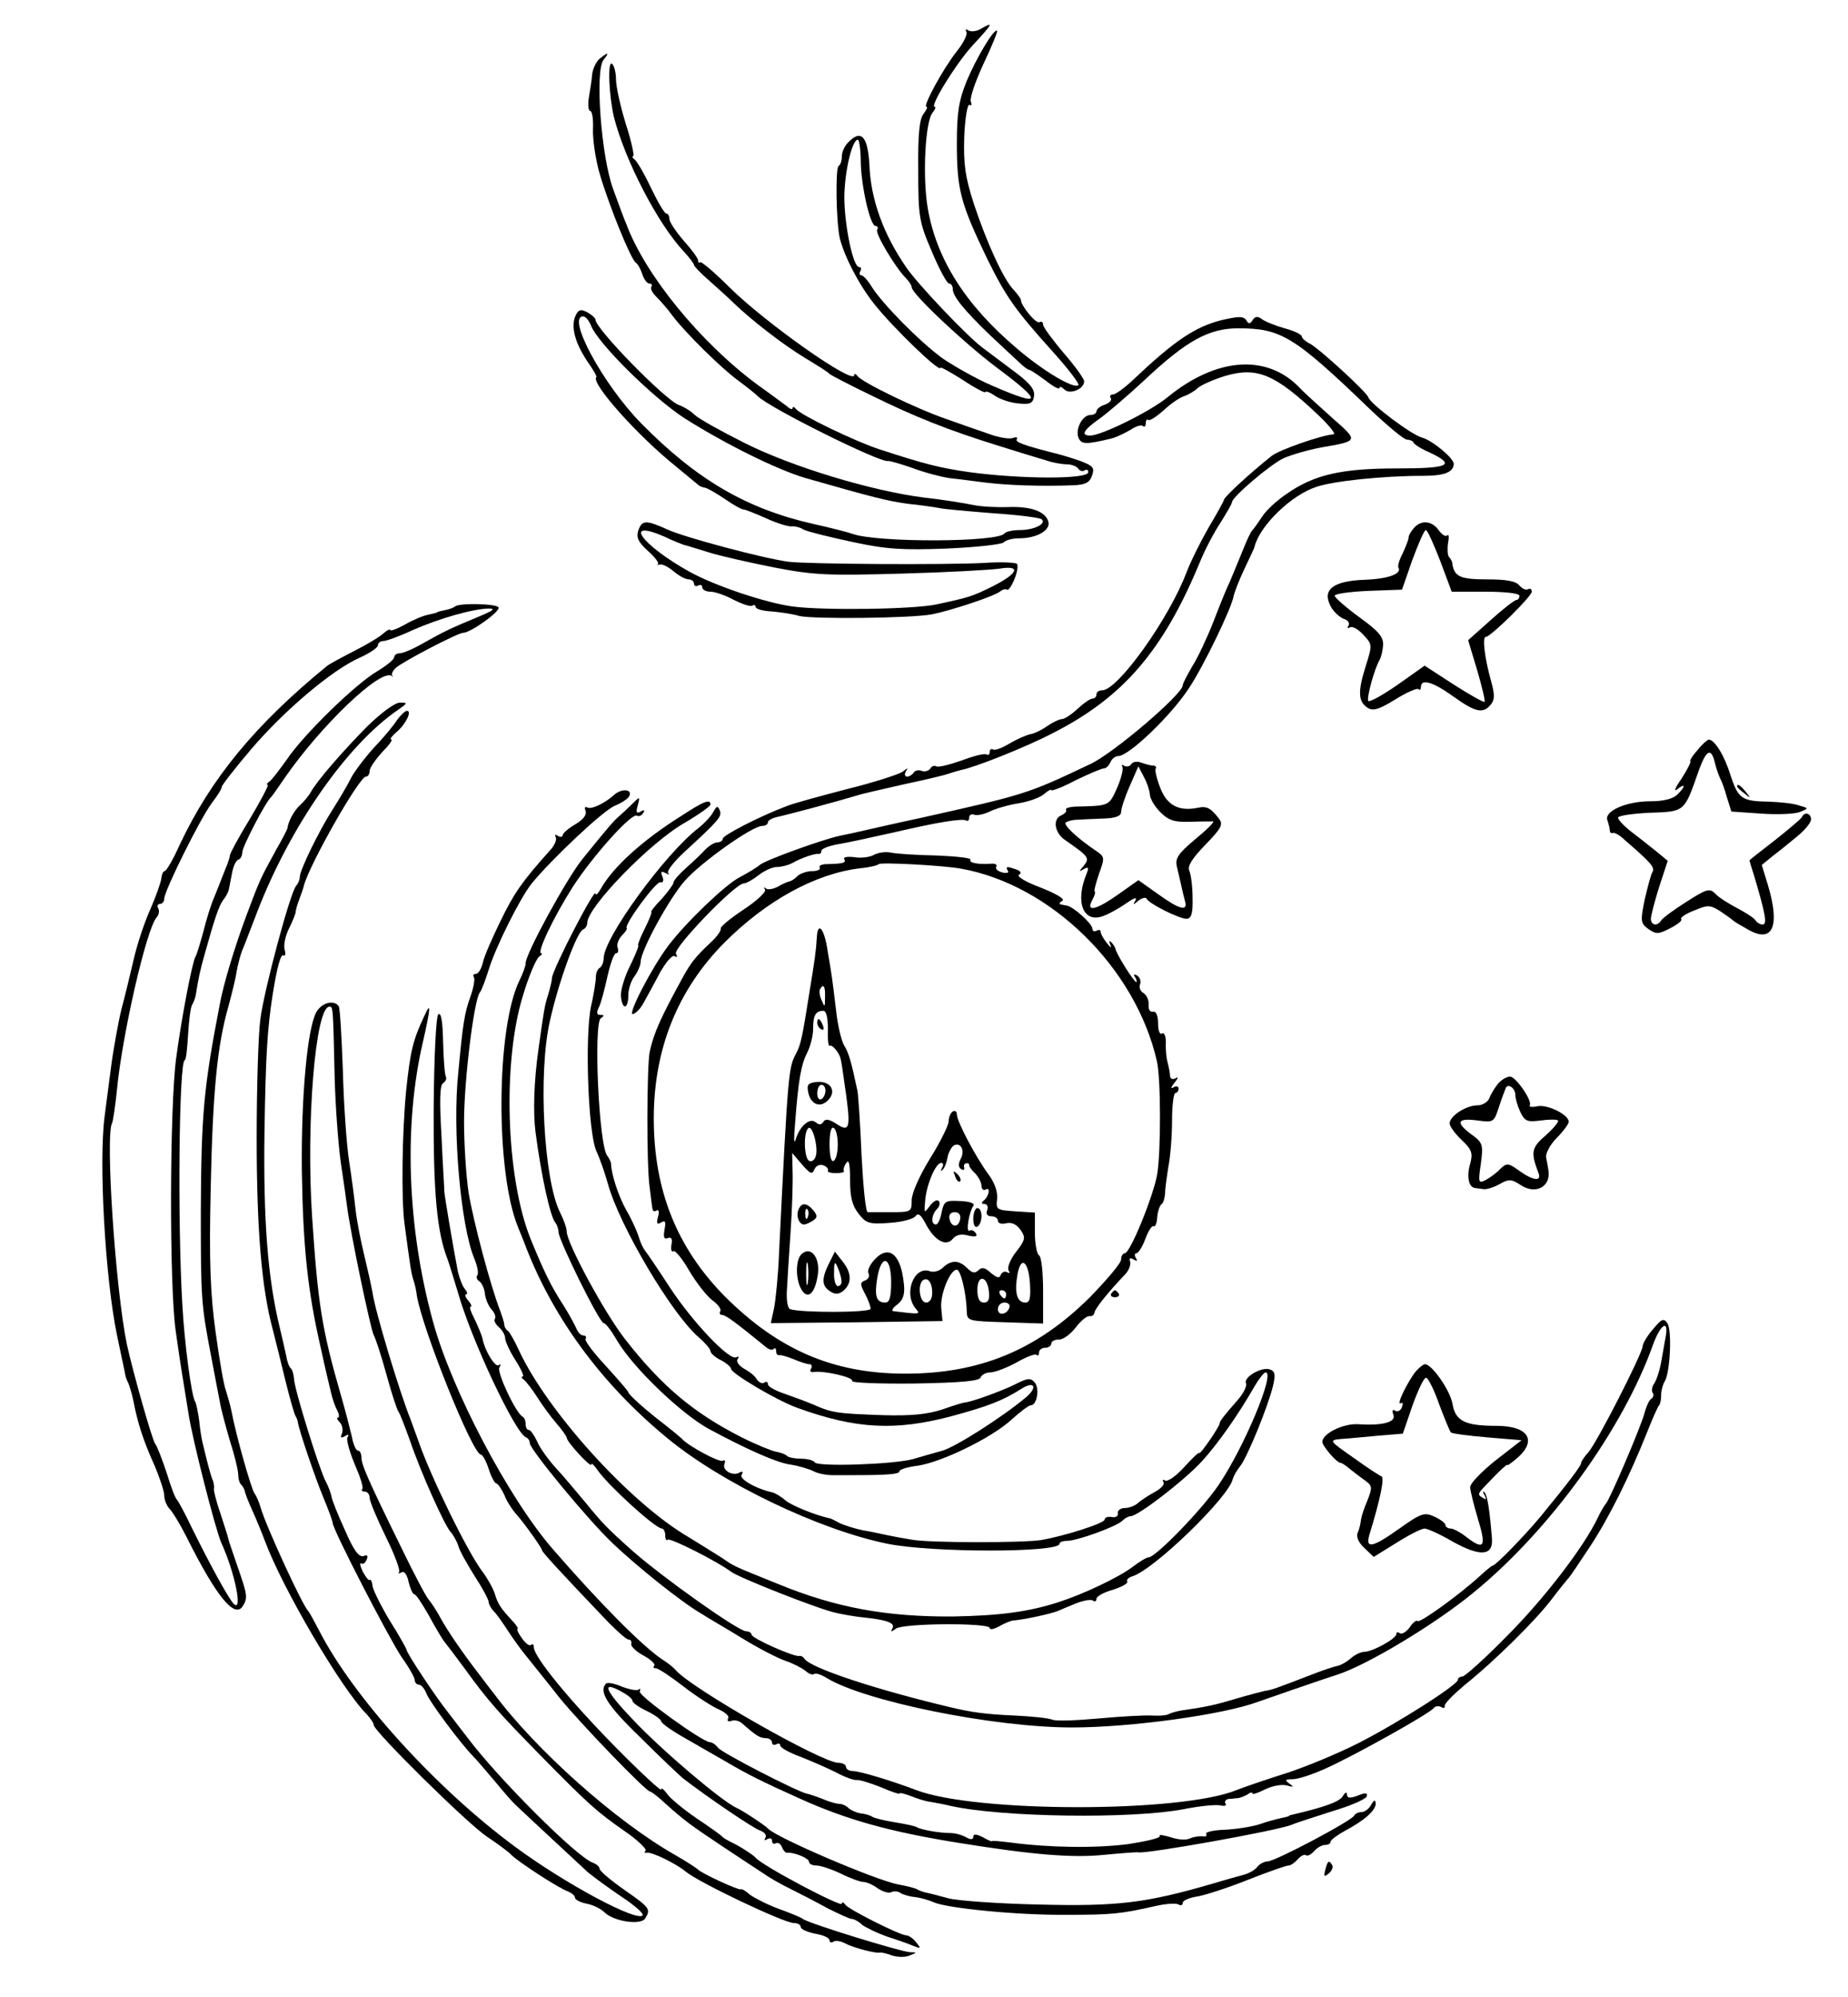 <?xml version="1.0" standalone="no"?>
<!DOCTYPE svg PUBLIC "-//W3C//DTD SVG 20010904//EN"
 "http://www.w3.org/TR/2001/REC-SVG-20010904/DTD/svg10.dtd">
<svg version="1.0" xmlns="http://www.w3.org/2000/svg"
 width="450pt" height="486pt" viewBox="0 0 450 486"
 preserveAspectRatio="xMidYMid meet">
<g transform="translate(0,486) scale(0.1,-0.1)"
fill="#000000" stroke="none">
<path d="M2387 4789 c-9 -5 -22 -7 -29 -3 -6 4 -8 3 -5 -3 4 -6 -7 -28 -24
-49 -33 -42 -83 -134 -73 -134 4 0 0 -7 -7 -17 -10 -12 -14 -49 -13 -137 0
-114 2 -126 33 -198 18 -43 37 -78 42 -78 5 0 9 -6 9 -13 0 -18 27 -51 89
-111 30 -28 63 -59 73 -68 10 -10 21 -18 24 -18 3 0 21 -12 40 -26 19 -15 34
-23 34 -18 0 4 5 3 12 -4 13 -13 48 1 48 20 0 6 -22 37 -50 69 -27 32 -50 63
-50 69 0 6 -4 9 -9 6 -8 -5 -45 40 -45 54 0 3 -8 14 -18 25 -25 26 -65 114
-97 210 -21 66 -25 95 -23 163 2 46 8 80 13 77 5 -4 6 0 3 8 -3 8 11 49 31 92
20 42 35 79 33 80 -7 7 -50 -65 -74 -122 -19 -47 -24 -76 -24 -152 0 -113 9
-146 74 -281 46 -93 68 -124 157 -223 39 -43 68 -81 65 -84 -10 -11 -86 34
-151 90 -124 105 -195 217 -216 341 -13 77 -6 211 12 232 6 8 9 14 5 14 -13 0
51 104 91 148 52 56 54 61 20 41z"/>
<path d="M1460 4717 c-8 -7 -16 -23 -18 -37 -1 -14 -5 -40 -8 -57 -3 -18 -1
-33 3 -33 5 0 8 -20 7 -44 -1 -25 6 -73 16 -108 22 -76 76 -209 88 -217 5 -3
12 -16 16 -28 4 -13 12 -23 17 -23 6 0 8 -4 5 -8 -3 -5 3 -15 12 -24 9 -9 28
-30 40 -47 32 -42 119 -128 162 -159 19 -14 40 -31 45 -36 27 -28 297 -162
317 -158 4 1 31 -7 60 -17 29 -11 71 -22 93 -25 22 -2 63 -8 90 -11 49 -6 133
-9 208 -6 29 1 40 6 46 23 7 20 3 24 -28 36 -20 7 -43 14 -51 16 -87 22 -109
30 -104 37 3 5 -2 6 -10 3 -8 -3 -34 1 -58 10 -23 8 -70 24 -103 36 -73 25
-207 90 -217 105 -4 5 -8 7 -8 2 0 -25 -215 126 -304 214 -36 36 -68 63 -71
61 -3 -3 -5 -1 -5 4 0 5 -16 27 -35 48 -19 22 -35 46 -35 53 0 7 -3 13 -7 13
-5 0 -21 28 -38 63 -16 34 -34 65 -40 69 -5 4 -7 8 -3 8 3 0 -4 35 -18 78 -13
42 -24 91 -24 109 0 17 -5 35 -10 38 -11 7 -7 -79 5 -130 27 -106 107 -260
170 -327 14 -15 25 -30 25 -33 0 -3 16 -20 37 -38 20 -18 46 -41 57 -52 44
-43 123 -104 176 -136 30 -18 57 -35 60 -39 3 -3 49 -27 103 -53 106 -52 186
-84 312 -123 44 -14 94 -29 111 -34 17 -6 40 -10 52 -10 11 0 24 -5 27 -10 4
-6 11 -8 16 -5 5 4 9 1 9 -4 0 -18 -165 -17 -290 0 -70 10 -107 19 -220 56
-58 19 -193 84 -202 98 -4 5 -8 6 -8 2 0 -4 -6 -3 -12 3 -7 5 -40 30 -74 54
-139 103 -273 267 -319 391 -5 11 -19 49 -32 85 -29 78 -45 289 -23 315 15 18
11 19 -10 2z"/>
<path d="M2066 4514 c-9 -8 -16 -24 -16 -34 0 -10 -3 -21 -8 -24 -8 -5 -6
-137 3 -176 11 -44 47 -114 84 -160 45 -57 161 -169 161 -155 0 3 25 -11 55
-30 30 -20 55 -33 55 -29 0 3 11 -1 24 -10 14 -9 40 -17 58 -18 27 -3 34 1 36
19 2 16 -11 32 -55 64 -32 24 -64 48 -72 54 -37 28 -156 153 -184 194 -56 81
-87 166 -90 251 -4 68 -20 86 -51 54z m30 -47 c1 -61 23 -157 36 -157 5 0 7
-4 4 -9 -6 -8 44 -92 70 -118 8 -8 14 -18 14 -22 0 -16 127 -135 205 -194 116
-86 114 -99 -8 -46 -40 17 -94 48 -122 67 -55 40 -146 132 -173 175 -9 15 -20
27 -25 27 -4 0 -5 5 -2 10 3 6 2 10 -3 10 -15 0 -36 103 -36 171 1 64 19 139
33 139 3 0 7 -24 7 -53z"/>
<path d="M1402 4093 c-13 -28 -2 -69 32 -118 11 -16 20 -31 18 -33 -14 -14
101 -143 195 -218 26 -22 50 -41 53 -44 3 -3 10 -6 17 -7 6 -1 28 -14 49 -28
20 -14 40 -25 45 -25 4 0 29 -10 56 -22 26 -12 54 -20 60 -19 7 1 21 -2 30 -8
10 -5 63 -18 119 -30 83 -18 122 -20 229 -16 71 3 134 10 139 15 6 6 22 10 38
10 42 0 76 19 71 40 -7 25 -41 38 -98 36 -28 -1 -66 1 -85 5 -19 4 -73 13
-119 18 -128 16 -323 75 -438 133 -56 28 -110 58 -121 68 -10 10 -27 20 -38
24 -32 10 -204 186 -204 208 0 4 -9 12 -20 18 -15 8 -21 7 -28 -7z m37 -25
c17 -44 151 -176 228 -226 100 -63 223 -124 293 -145 168 -48 200 -56 250 -63
30 -3 64 -8 75 -10 11 -3 71 -8 132 -13 62 -4 116 -11 120 -15 11 -11 -19 -26
-54 -26 -17 0 -34 -4 -37 -8 -13 -22 -312 -23 -371 -1 -11 4 -54 15 -95 24
-163 37 -284 108 -419 245 -93 95 -182 260 -141 260 6 0 14 -10 19 -22z"/>
<path d="M2975 4081 c-64 -16 -115 -50 -212 -142 -22 -21 -46 -39 -53 -39 -6
0 -9 -4 -5 -9 3 -5 -4 -12 -15 -16 -11 -3 -20 -11 -20 -16 0 -5 -7 -9 -15 -9
-19 0 -37 -34 -29 -55 7 -17 19 -17 81 -2 12 3 32 13 46 21 13 9 27 13 30 9 4
-3 7 0 7 7 0 7 3 11 6 8 3 -3 19 7 37 23 17 16 40 32 51 35 11 4 26 13 33 20
8 7 37 20 66 29 78 23 122 5 229 -97 26 -25 42 -45 35 -45 -29 -2 -133 -38
-151 -53 -54 -43 -111 -96 -115 -105 -1 -5 -19 -37 -38 -69 -19 -33 -43 -81
-53 -107 -42 -113 -168 -289 -206 -289 -8 0 -14 -4 -14 -10 0 -5 -4 -10 -9
-10 -6 0 -22 -11 -37 -25 -15 -14 -32 -25 -38 -25 -6 0 -23 -8 -36 -17 -14
-10 -33 -19 -42 -20 -9 -2 -32 -12 -49 -22 -18 -11 -36 -18 -41 -15 -4 3 -8 0
-8 -6 0 -6 -4 -9 -8 -6 -5 3 -32 -4 -61 -15 -29 -10 -56 -17 -61 -14 -5 3 -12
0 -15 -6 -4 -5 -13 -8 -21 -5 -7 3 -16 1 -19 -4 -4 -6 -11 -10 -16 -10 -6 0
-7 6 -3 13 6 9 5 9 -8 -1 -8 -6 -69 -26 -134 -42 -65 -17 -132 -35 -149 -42
-66 -25 -155 -71 -155 -79 0 -5 -6 -9 -13 -9 -7 0 -20 -8 -29 -17 -9 -10 -30
-30 -47 -45 -17 -15 -31 -31 -31 -36 0 -4 -13 -22 -29 -40 -17 -17 -28 -32
-25 -32 2 0 -5 -18 -16 -40 -11 -22 -18 -40 -16 -40 3 0 -6 -22 -19 -49 -14
-27 -24 -61 -23 -75 3 -35 18 -33 18 2 0 15 7 36 15 46 8 11 15 27 15 35 0 27
69 154 108 198 40 45 164 133 188 133 8 0 14 4 14 9 0 5 12 11 28 14 22 5 132
34 192 52 8 3 58 14 110 26 52 11 102 23 110 26 8 3 22 7 30 9 33 6 159 56
224 90 171 87 268 200 357 414 12 30 35 74 51 98 15 24 28 46 28 50 0 12 92
91 126 107 18 8 59 20 91 26 92 16 92 15 27 72 -32 29 -68 61 -79 73 -79 83
-202 75 -321 -22 -42 -35 -162 -94 -189 -94 -24 0 -17 13 21 40 20 14 70 57
111 95 102 96 157 126 228 126 104 0 136 -19 319 -195 44 -42 85 -76 92 -76 7
0 14 -3 16 -7 2 -5 20 -16 41 -25 63 -30 45 -38 -81 -38 -135 0 -202 -15 -269
-62 -24 -16 -51 -41 -60 -56 -10 -15 -20 -29 -23 -32 -4 -3 -14 -25 -24 -50
-10 -25 -24 -58 -31 -75 -8 -16 -26 -61 -41 -100 -15 -38 -38 -87 -51 -107
-12 -21 -23 -41 -23 -46 0 -21 -167 -164 -224 -191 -156 -74 -157 -74 -416
-132 -52 -11 -113 -25 -135 -30 -22 -5 -49 -11 -60 -13 -42 -9 -181 -59 -195
-71 -8 -7 -30 -20 -49 -30 -35 -18 -131 -110 -174 -167 -40 -53 -100 -169 -86
-166 8 2 19 14 26 27 7 13 25 45 39 72 15 27 31 46 37 42 6 -4 7 -1 3 6 -8 13
144 171 165 171 6 0 22 9 36 20 14 11 34 20 44 20 11 0 27 4 37 9 25 14 56 24
65 23 4 -1 7 2 7 7 0 5 15 11 33 15 49 9 66 13 147 31 103 24 164 34 173 28 4
-2 7 1 7 7 0 7 6 10 13 7 6 -2 23 1 37 8 14 7 45 16 70 20 25 4 53 14 63 23 9
8 17 12 17 9 0 -3 27 7 59 24 33 16 64 29 69 29 6 0 12 7 16 15 3 8 12 15 19
15 26 0 129 99 172 165 35 52 106 199 109 225 2 8 13 38 26 65 13 28 25 52 25
55 13 51 89 125 150 145 40 14 161 27 260 27 53 0 74 9 75 29 0 14 -52 57 -77
64 -25 6 -126 82 -131 98 -3 12 -122 121 -143 131 -10 5 -19 13 -19 17 0 5
-19 14 -42 20 -24 7 -49 17 -56 23 -10 7 -16 6 -22 -3 -5 -9 -10 -10 -14 -2
-8 12 -17 12 -61 2z"/>
<path d="M1554 3568 c-5 -17 1 -28 24 -49 17 -15 28 -30 24 -32 -4 -2 -2 -2 5
-1 6 2 21 -6 34 -17 12 -10 28 -19 36 -19 7 0 13 -5 13 -11 0 -5 5 -7 10 -4 6
3 10 1 10 -4 0 -6 9 -11 20 -11 11 0 37 -9 57 -20 20 -10 40 -17 45 -14 4 3 8
1 8 -3 0 -5 17 -10 39 -11 21 -2 51 -6 67 -11 32 -8 270 -6 324 4 45 9 152 44
166 56 6 5 13 6 16 4 3 -3 11 8 18 25 7 17 10 34 6 38 -4 3 -40 5 -79 2 -96
-5 -433 -3 -478 3 -64 9 -251 59 -293 78 -53 24 -63 24 -72 -3z m64 -14 c20
-10 42 -18 47 -20 6 -1 33 -10 60 -18 28 -9 100 -25 160 -37 98 -19 132 -20
310 -15 110 3 217 9 238 12 54 9 47 -11 -14 -42 -52 -26 -60 -28 -139 -45 -56
-12 -275 -15 -350 -5 -66 9 -188 50 -250 84 -117 65 -166 131 -62 86z"/>
<path d="M3443 3575 c-7 -8 -13 -18 -13 -23 0 -6 -7 -22 -14 -38 -8 -15 -13
-31 -11 -35 10 -15 -24 -28 -83 -30 -76 -3 -103 -24 -82 -64 7 -14 22 -27 32
-31 10 -3 15 -10 12 -16 -4 -6 -3 -8 3 -5 6 4 20 -4 33 -18 22 -24 22 -24 5
-78 -19 -61 -18 -85 6 -100 13 -8 28 -3 67 21 27 17 53 28 56 25 3 -4 6 -1 6
5 0 21 29 13 79 -23 53 -38 72 -43 91 -20 10 12 10 24 1 57 -16 57 -22 108
-13 108 12 0 112 99 112 110 0 6 -4 9 -9 6 -5 -3 -14 1 -21 9 -9 11 -32 15
-80 15 -66 0 -80 7 -84 42 -1 3 -4 9 -8 13 -3 4 -4 19 -2 33 3 15 2 23 -2 19
-4 -4 -13 2 -21 13 -16 23 -43 25 -60 5z m64 -80 l28 -75 82 0 c49 0 83 -4 83
-10 0 -5 -3 -10 -7 -10 -5 0 -33 -22 -63 -49 l-55 -49 22 -73 c12 -41 20 -75
18 -77 -2 -2 -36 17 -75 42 l-71 46 -65 -46 c-36 -25 -68 -43 -72 -40 -5 6 15
80 28 101 3 6 7 21 8 35 1 20 -11 34 -58 68 -33 24 -60 48 -60 52 0 5 37 10
82 12 l82 3 25 72 c15 40 29 73 33 73 4 0 19 -34 35 -75z"/>
<path d="M1108 3384 c-4 -3 -14 -7 -25 -9 -10 -2 -18 -4 -18 -5 0 -1 -10 -3
-22 -6 -12 -2 -38 -13 -57 -24 -20 -11 -36 -17 -36 -13 0 3 -8 -1 -17 -9 -10
-9 -42 -28 -72 -43 -29 -15 -59 -31 -65 -36 -174 -142 -282 -273 -358 -434
-16 -36 -33 -65 -37 -65 -4 0 -7 -8 -8 -17 -1 -10 -13 -44 -27 -76 -14 -31
-32 -85 -40 -120 -8 -34 -21 -89 -30 -122 -8 -33 -20 -98 -26 -145 -6 -47 -13
-98 -15 -115 -15 -111 1 -395 30 -535 9 -41 17 -82 19 -90 1 -9 5 -20 8 -25 3
-6 9 -26 13 -45 10 -53 25 -99 52 -158 12 -29 23 -61 23 -72 0 -10 6 -25 13
-32 7 -7 26 -38 41 -68 72 -144 117 -200 137 -169 13 20 11 29 -12 95 -11 32
-22 64 -23 69 -1 6 -10 33 -19 61 -10 29 -17 56 -16 60 1 5 0 16 -4 24 -3 8
-9 29 -13 45 -4 17 -9 37 -11 45 -2 8 -6 32 -8 53 -3 21 -7 42 -10 46 -9 15
-26 144 -31 236 -12 204 -8 595 6 595 3 0 6 28 8 62 2 34 6 67 10 73 3 5 8 17
9 25 6 38 10 58 22 100 24 86 34 115 44 129 6 7 12 18 14 25 1 6 5 25 8 41 3
17 10 32 16 33 5 2 9 10 9 18 0 13 57 123 70 134 3 3 17 23 32 45 88 128 235
269 262 250 3 -3 4 -2 1 1 -2 4 1 11 8 18 16 15 152 86 165 86 18 0 92 53 86
62 -6 9 -97 11 -106 2z m57 -25 c-70 -29 -84 -36 -134 -64 -24 -14 -50 -25
-58 -25 -7 0 -13 -4 -13 -9 0 -6 -19 -21 -42 -35 -53 -31 -180 -155 -220 -215
-18 -25 -36 -49 -42 -53 -6 -4 -8 -8 -4 -8 3 0 -16 -37 -43 -82 -27 -44 -49
-85 -49 -89 0 -4 -5 -20 -12 -36 -6 -15 -12 -30 -13 -33 -1 -3 -7 -18 -14 -35
-7 -16 -19 -54 -26 -83 -8 -29 -16 -56 -19 -60 -8 -14 -34 -149 -47 -247 -16
-119 -17 -556 -1 -665 12 -85 14 -95 31 -200 9 -61 66 -284 80 -315 33 -72 53
-171 30 -148 -12 12 -56 92 -101 183 -17 36 -34 67 -37 70 -4 3 -15 32 -25 65
-11 33 -23 65 -28 71 -8 11 -54 174 -69 242 -28 135 -53 510 -36 539 2 4 8 42
12 83 13 133 71 387 96 417 6 6 8 17 4 23 -3 5 -1 10 4 10 6 0 11 6 11 13 0
19 88 196 116 233 13 17 24 34 24 39 0 4 32 45 71 91 81 95 197 193 264 223
25 11 45 25 45 30 0 6 6 11 14 11 7 0 40 12 72 27 64 28 144 51 184 52 18 0
11 -5 -25 -20z"/>
<path d="M893 3091 c-60 -61 -121 -131 -137 -160 -5 -9 -17 -23 -26 -31 -14
-13 -28 -39 -30 -55 0 -3 -12 -26 -27 -52 -40 -73 -40 -73 -73 -161 -28 -75
-56 -167 -65 -217 -39 -202 -45 -266 -46 -505 0 -212 1 -225 25 -350 8 -41 17
-91 21 -110 3 -19 15 -63 25 -97 11 -34 20 -71 20 -81 0 -10 3 -22 8 -26 4 -4
7 -11 8 -14 0 -4 8 -25 18 -47 10 -22 24 -56 31 -75 43 -116 187 -361 248
-422 9 -10 17 -21 17 -26 0 -15 228 -240 276 -272 27 -18 54 -38 59 -44 14
-15 116 -82 138 -89 9 -4 17 -10 17 -15 0 -5 13 -12 29 -15 16 -3 35 -13 43
-21 22 -22 88 -32 99 -15 14 23 12 26 -51 70 -33 23 -60 46 -60 51 0 5 -8 12
-17 15 -40 15 -229 204 -303 302 -14 18 -36 47 -50 65 -28 35 -100 143 -100
151 0 2 -18 35 -41 71 -22 37 -41 75 -42 85 -1 10 -4 16 -7 14 -3 -2 -10 8
-17 21 -6 13 -8 22 -3 19 4 -3 10 2 13 10 4 9 1 12 -8 8 -11 -3 -24 14 -45 63
-17 37 -32 74 -33 83 -2 9 -8 25 -14 36 -15 28 -76 223 -77 249 -1 11 -4 23
-8 26 -4 3 -9 17 -11 30 -3 14 -10 45 -16 70 -29 119 -40 260 -37 475 3 189 7
251 20 335 11 69 20 99 26 95 5 -3 6 4 3 14 -3 11 2 34 11 52 9 18 16 36 16
40 0 4 4 18 9 31 5 13 10 28 11 33 15 54 135 265 151 265 5 0 9 6 9 14 0 7 14
27 30 45 17 17 27 31 23 31 -5 1 1 8 12 18 23 19 39 52 26 52 -5 0 -15 -10
-24 -22 -8 -13 -33 -43 -55 -66 -22 -24 -48 -58 -57 -75 -9 -18 -29 -52 -45
-77 -34 -53 -80 -148 -80 -164 0 -7 -4 -16 -9 -22 -14 -15 -78 -253 -87 -324
-5 -36 -9 -166 -9 -290 0 -222 12 -365 39 -465 7 -27 21 -84 31 -125 10 -41
21 -79 24 -85 3 -5 6 -12 6 -15 3 -21 42 -135 61 -181 13 -31 24 -61 24 -65 0
-16 136 -279 168 -327 18 -25 32 -50 32 -56 0 -6 5 -11 10 -11 6 0 14 -10 19
-23 9 -21 80 -117 112 -150 8 -8 32 -36 54 -62 22 -27 45 -53 52 -59 40 -38
155 -144 174 -162 13 -11 50 -38 81 -59 32 -21 55 -41 53 -46 -12 -18 -188 76
-310 166 -194 143 -394 364 -477 525 -13 25 -25 47 -28 50 -13 12 -102 205
-115 250 -4 14 -11 30 -15 35 -8 10 -46 145 -56 199 -3 16 -10 39 -14 52 -5
12 -16 76 -25 142 -13 94 -16 172 -12 349 5 237 16 349 43 443 8 30 18 69 20
85 3 17 9 39 13 50 5 11 21 54 37 95 80 208 219 408 344 493 23 16 23 17 4 17
-13 0 -46 -25 -81 -59z"/>
<path d="M4134 3035 c-12 -13 -20 -26 -18 -28 2 -2 -8 -21 -22 -43 -15 -21
-19 -32 -10 -25 21 17 21 7 0 -13 -10 -10 -33 -16 -65 -16 -59 0 -113 -24
-105 -46 3 -9 6 -20 6 -25 0 -5 3 -8 8 -6 4 1 17 -6 28 -17 65 -56 74 -67 68
-78 -4 -6 -12 -37 -19 -67 -11 -53 -10 -58 9 -72 19 -13 24 -13 53 2 18 9 30
19 27 22 -4 3 10 13 31 21 33 14 39 14 63 -1 15 -10 29 -20 32 -23 3 -3 20
-13 38 -23 59 -33 77 9 47 109 l-15 49 27 22 c16 12 43 34 61 49 17 14 32 32
32 40 0 15 -16 19 -22 6 -1 -4 -31 -29 -65 -56 -35 -27 -63 -49 -63 -50 0 -1
5 -17 11 -36 28 -94 33 -120 21 -120 -6 0 -14 5 -17 10 -4 6 -24 19 -45 30
-21 11 -45 26 -53 35 -14 14 -21 12 -71 -20 -30 -19 -57 -39 -61 -45 -9 -15
-25 -12 -25 4 0 7 9 42 20 77 l21 64 -24 20 c-14 11 -41 33 -61 48 -20 15 -36
32 -36 37 0 5 35 10 77 12 86 3 84 1 119 101 19 53 31 59 40 20 4 -16 10 -32
13 -38 3 -5 11 -26 16 -45 l11 -35 72 -5 c41 -3 83 -1 95 4 22 9 22 9 -3 16
-14 5 -46 8 -72 9 -67 1 -75 7 -94 64 -15 49 -39 87 -53 87 -3 0 -16 -11 -27
-25z"/>
<path d="M2755 3001 c-3 -6 -11 -8 -17 -5 -6 4 -8 3 -5 -2 3 -6 -3 -29 -13
-52 -20 -44 -18 -43 -102 -45 -15 -1 -25 -4 -22 -8 2 -4 -3 -9 -11 -13 -22 -8
-18 -42 8 -60 59 -41 61 -44 46 -63 -12 -14 -12 -16 0 -8 11 6 13 4 7 -11 -29
-70 -8 -122 41 -103 14 5 39 19 56 31 17 12 27 16 22 7 -7 -12 -6 -12 7 -1 9
7 18 9 20 5 5 -12 81 -50 98 -49 11 1 15 13 14 51 0 28 -4 57 -8 66 -5 11 7
30 39 63 40 41 44 50 33 64 -20 26 -30 31 -52 26 -45 -9 -74 6 -90 47 -9 22
-14 44 -12 48 3 4 0 8 -7 8 -7 0 -19 4 -28 7 -10 4 -20 2 -24 -3z m45 -74 c0
-10 11 -29 25 -43 21 -21 34 -25 73 -24 26 1 51 1 56 1 4 -1 -15 -20 -43 -43
-43 -36 -50 -47 -45 -68 3 -14 8 -33 10 -43 2 -10 6 -27 9 -38 9 -28 -11 -24
-65 15 l-48 34 -48 -34 c-55 -39 -81 -45 -64 -14 6 11 8 20 6 20 -3 0 2 19 10
43 15 41 14 42 -8 57 -42 28 -79 62 -73 68 3 3 16 7 28 7 12 1 41 2 65 3 29 1
42 6 42 16 0 8 9 36 21 63 l21 48 13 -25 c8 -14 14 -33 15 -43z"/>
<path d="M4230 2946 c0 -2 8 -10 18 -17 15 -13 16 -12 3 4 -13 16 -21 21 -21
13z"/>
<path d="M1496 2926 c-23 -21 -57 -37 -66 -31 -6 3 -7 -1 -4 -9 3 -9 -6 -21
-25 -32 -17 -10 -31 -22 -31 -27 0 -4 -5 -5 -12 -1 -6 4 -8 3 -5 -3 4 -6 -3
-22 -16 -35 -66 -74 -85 -101 -118 -169 -20 -41 -40 -86 -43 -101 -4 -16 -11
-28 -17 -28 -6 0 -8 -4 -5 -8 3 -5 -1 -27 -9 -49 -14 -39 -18 -65 -29 -183
-15 -141 6 -374 39 -453 8 -19 11 -38 7 -41 -3 -4 -1 -10 5 -14 6 -4 13 -18
14 -32 2 -14 10 -31 17 -38 7 -8 10 -17 7 -22 -3 -4 2 -13 10 -20 8 -7 15 -19
15 -26 0 -8 11 -32 25 -54 14 -22 22 -40 18 -40 -5 0 -3 -4 3 -8 5 -4 20 -23
32 -42 12 -19 33 -48 47 -64 14 -16 25 -32 25 -35 0 -10 60 -75 60 -65 0 5 7
-2 16 -15 27 -38 140 -141 156 -141 4 0 8 -8 8 -17 0 -9 3 -14 6 -10 6 5 121
-53 154 -78 18 -14 213 -91 255 -100 17 -4 46 -9 65 -11 60 -6 81 -14 73 -27
-5 -9 -3 -9 8 -1 16 14 229 15 229 2 0 -5 10 -3 23 4 12 7 27 13 32 14 27 2
92 16 110 23 11 5 33 14 48 20 16 6 33 9 38 6 5 -4 9 -2 9 4 0 6 18 16 40 22
21 7 37 15 35 20 -3 4 3 10 13 13 53 17 235 193 244 237 2 7 10 21 18 31 17
21 69 148 80 196 6 25 5 35 -7 39 -19 8 -65 -18 -59 -33 3 -7 -6 -25 -20 -41
-36 -41 -44 -52 -44 -57 0 -3 -11 -22 -25 -42 -14 -20 -25 -34 -25 -30 0 3
-16 -12 -36 -34 -20 -22 -41 -37 -47 -33 -5 3 -7 2 -4 -4 4 -5 -6 -16 -21 -24
-15 -8 -33 -20 -40 -26 -7 -7 -22 -13 -33 -13 -10 0 -18 -6 -17 -12 2 -7 -5
-12 -14 -10 -10 2 -18 -1 -18 -6 0 -9 -97 -40 -155 -50 -44 -7 -274 -7 -315 1
-19 3 -46 8 -60 11 -14 3 -41 9 -60 12 -19 4 -44 12 -55 17 -11 6 -22 12 -25
12 -33 7 -93 31 -108 44 -10 9 -24 17 -31 19 -41 9 -82 33 -75 43 4 7 3 9 -4
6 -16 -11 -44 4 -38 20 3 8 1 11 -4 8 -8 -5 -86 37 -100 54 -3 3 -21 18 -40
33 -45 34 -90 74 -90 80 0 2 -24 30 -54 63 -30 32 -53 62 -50 67 3 4 0 8 -6 8
-6 0 -13 8 -17 18 -4 9 -18 35 -32 57 -29 44 -48 84 -79 160 -60 149 -69 432
-18 594 14 47 32 88 39 93 6 4 9 8 5 8 -12 0 30 88 77 162 51 78 143 180 156
173 4 -3 11 0 15 6 5 8 3 9 -6 4 -10 -6 -12 -2 -7 15 6 22 5 22 -13 4 -11 -11
-25 -24 -32 -30 -13 -11 -27 -27 -90 -105 -38 -47 -138 -230 -138 -253 0 -7
-7 -26 -15 -42 -57 -116 -59 -467 -3 -602 6 -15 12 -29 13 -32 67 -181 187
-346 350 -480 132 -109 369 -223 536 -257 108 -22 419 -22 419 0 0 4 8 7 18 7
25 0 121 35 135 49 6 6 15 11 20 11 18 0 132 88 174 134 40 44 89 114 129 184
10 17 22 32 26 32 24 0 -53 -183 -114 -273 -40 -60 -154 -177 -171 -177 -5 0
-23 -11 -40 -24 -35 -26 -120 -66 -179 -85 -74 -24 -145 -33 -258 -35 -160 -1
-284 21 -425 79 -112 45 -107 43 -136 63 -14 9 -51 32 -82 51 -144 84 -345
307 -414 456 -10 22 -22 43 -26 46 -5 3 -9 10 -9 15 0 5 -5 20 -10 34 -23 58
-66 220 -77 288 -6 40 -11 117 -11 172 0 101 24 294 38 314 5 6 14 31 22 56
16 53 75 172 104 209 48 59 174 178 203 190 17 7 34 18 36 25 6 16 -20 17 -37
2z"/>
<path d="M1660 2875 c-96 -60 -168 -126 -197 -178 -7 -12 -12 -17 -13 -12 0
18 -103 -181 -106 -205 0 -8 -5 -26 -9 -40 -9 -28 -10 -35 -24 -135 -11 -77
-13 -154 -7 -200 14 -107 36 -206 48 -220 4 -5 8 -15 8 -23 0 -20 100 -222
110 -222 5 0 19 -19 33 -43 39 -66 154 -176 222 -214 95 -51 165 -82 198 -87
21 -3 47 -11 57 -16 11 -6 32 -10 47 -10 15 0 37 0 48 0 81 0 115 2 115 9 0 5
20 11 45 14 59 9 180 68 228 112 21 19 42 35 47 35 15 0 22 40 10 55 -10 12
-17 12 -48 -4 -34 -17 -110 -44 -122 -44 -3 0 -27 -7 -55 -17 -36 -12 -77 -16
-145 -14 -110 4 -123 5 -170 26 -19 8 -52 20 -72 27 -21 7 -38 17 -38 22 0 6
-4 8 -9 4 -6 -3 -13 1 -18 8 -4 8 -18 19 -31 26 -12 7 -20 17 -16 23 4 6 3 8
-3 5 -16 -10 -107 86 -162 170 -28 43 -55 83 -60 89 -5 6 -12 21 -16 35 -4 13
-17 42 -30 64 -19 34 -36 86 -37 112 0 5 -4 13 -9 20 -21 24 -34 323 -16 335
9 6 9 8 -1 8 -9 0 -10 5 -4 18 5 9 14 43 21 75 7 31 16 57 21 57 5 0 7 6 4 14
-3 7 2 20 10 29 8 8 14 16 12 18 -7 8 71 114 82 112 7 -2 9 4 5 14 -5 12 -3
14 8 8 8 -4 11 -4 6 0 -4 5 14 28 40 52 84 77 91 86 86 100 -5 13 -8 12 -16
-3 -6 -11 -22 -28 -36 -39 -82 -63 -231 -268 -231 -317 0 -9 -4 -19 -9 -23 -6
-3 -10 -13 -10 -23 0 -9 -5 -42 -12 -72 -15 -74 -7 -305 13 -351 9 -19 21 -54
28 -79 28 -103 157 -320 222 -375 15 -13 28 -28 28 -33 0 -5 11 -15 25 -22 14
-7 25 -17 25 -21 0 -11 111 -77 161 -95 143 -52 240 -57 378 -20 88 24 122 37
168 66 31 20 41 5 12 -20 -54 -46 -174 -123 -206 -131 -18 -5 -50 -14 -70 -20
-48 -13 -232 -19 -239 -8 -3 5 -18 9 -33 9 -15 0 -31 3 -35 7 -3 4 -16 8 -26
10 -11 2 -48 17 -82 34 -119 60 -197 126 -286 240 -50 64 -142 234 -142 262 0
8 -7 28 -16 46 -40 79 -54 339 -25 466 21 95 66 218 81 223 5 2 10 9 10 16 0
38 153 196 238 244 34 20 62 40 62 44 0 14 -15 9 -70 -27z"/>
<path d="M2127 2779 c-9 -5 -31 -8 -47 -5 -17 2 -28 0 -24 -5 5 -9 -3 -11 -43
-12 -12 0 -20 -4 -17 -8 3 -5 -5 -9 -18 -9 -13 0 -30 -6 -36 -12 -7 -7 -16
-13 -20 -13 -4 -1 -17 -6 -28 -13 -12 -6 -25 -8 -29 -4 -5 4 -6 2 -2 -3 3 -6
-21 -28 -53 -49 -33 -22 -57 -42 -55 -46 2 -4 -10 -21 -28 -37 -34 -32 -45
-47 -63 -79 -56 -102 -72 -138 -82 -184 -7 -36 -8 -277 0 -330 3 -25 6 -49 7
-53 1 -5 5 -6 10 -3 5 4 7 -4 3 -16 -4 -16 -2 -19 8 -13 10 6 12 2 8 -18 -3
-18 -1 -24 8 -20 9 3 12 -2 9 -16 -2 -12 0 -19 5 -16 4 3 22 -19 38 -47 17
-29 42 -61 56 -72 14 -10 23 -22 20 -27 -3 -5 -1 -9 4 -9 9 0 33 -18 108 -79
7 -6 15 -7 18 -4 3 4 6 1 6 -5 0 -7 3 -11 8 -10 4 1 20 -4 35 -10 16 -7 33
-12 38 -12 6 0 7 -5 4 -11 -4 -6 -1 -9 6 -8 25 4 99 -13 94 -22 -3 -4 65 -7
152 -6 114 2 158 6 161 15 2 6 13 12 23 12 11 0 40 11 64 24 24 14 46 22 49
19 3 -4 6 -1 6 5 0 7 7 12 15 12 8 0 15 5 15 10 0 6 8 10 19 10 10 0 28 13 41
30 12 16 27 28 33 27 6 -1 11 3 12 8 0 9 34 51 76 95 8 9 13 22 11 30 -3 8 0
10 8 5 9 -5 11 -4 6 3 -4 7 -3 12 1 12 5 0 15 16 22 35 7 19 16 33 20 31 4 -3
8 7 9 22 1 14 6 28 10 31 5 3 8 15 9 26 0 11 4 40 8 65 5 25 9 75 9 113 0 37
4 67 8 67 4 0 8 5 8 11 0 5 -6 7 -12 3 -8 -5 -7 0 2 11 9 11 10 16 3 11 -8 -4
-13 -2 -14 6 0 7 -3 22 -6 33 -3 11 -5 33 -4 48 0 15 -4 25 -9 22 -6 -4 -10 7
-10 24 0 20 -5 30 -12 29 -8 -2 -12 6 -11 17 1 11 -5 23 -12 28 -8 4 -12 14
-9 21 3 8 0 17 -7 22 -8 4 -10 3 -5 -4 4 -7 5 -12 3 -12 -6 0 -51 72 -51 82
-1 3 -5 10 -10 15 -5 5 -6 2 -2 -7 4 -8 0 -6 -8 4 -9 11 -16 24 -16 29 0 4 -4
5 -10 2 -5 -3 -10 -1 -10 5 0 12 -47 54 -62 56 -5 1 -11 2 -15 3 -5 1 -3 5 4
9 7 4 -15 17 -53 32 -35 13 -59 27 -53 31 7 4 5 9 -6 13 -23 8 -27 8 -21 -3 4
-5 -3 -7 -14 -4 -11 3 -17 9 -14 14 3 5 -3 8 -13 7 -32 -2 -54 2 -50 10 3 4
-34 8 -81 10 -48 1 -98 4 -112 7 -14 3 -33 0 -43 -6z m213 -33 c219 -39 425
-241 477 -468 10 -42 10 -220 1 -275 -9 -53 -66 -193 -79 -193 -5 0 -9 -7 -9
-15 0 -9 -35 -50 -77 -93 -130 -129 -270 -186 -453 -185 -173 1 -306 59 -436
189 -116 118 -172 258 -172 432 0 169 58 313 172 428 103 103 222 168 331 181
22 2 42 7 45 10 5 5 156 -3 200 -11z"/>
<path d="M1989 2578 c-2 -33 -5 -54 -18 -133 -17 -108 -21 -127 -32 -148 -19
-35 -20 -41 -42 -487 -2 -52 -8 -112 -12 -133 l-8 -37 209 2 209 3 -3 32 c-3
32 21 93 38 93 9 0 23 -56 24 -100 1 -25 2 -25 94 -28 l92 -3 0 80 c0 44 -4
83 -10 86 -5 3 -10 28 -10 55 l0 49 -47 3 c-46 3 -48 4 -45 30 2 17 -6 40 -21
60 -31 42 -77 129 -77 146 0 7 -4 10 -10 7 -5 -3 -10 -14 -10 -24 0 -9 -20
-50 -45 -90 -26 -42 -45 -85 -45 -102 0 -28 -1 -29 -50 -29 -27 0 -53 0 -57 0
-5 0 -11 62 -15 137 -3 76 -8 147 -10 158 -15 71 -21 92 -32 110 -7 11 -16 49
-20 85 -4 36 -9 72 -10 80 -1 8 -6 39 -11 68 -8 53 -24 71 -26 30z m20 -145
c0 -25 -1 -25 -8 -8 -5 11 -7 23 -4 28 8 14 13 7 12 -20z m7 -77 c-1 -24 1
-43 4 -41 6 4 24 -17 27 -32 2 -7 5 -29 8 -50 18 -121 16 -131 -20 -107 -16
10 -25 12 -30 4 -5 -8 -11 -8 -19 -1 -15 12 -40 -11 -49 -44 -4 -11 -4 7 -1
40 8 108 15 144 29 172 8 15 15 42 15 59 0 33 6 44 25 44 7 0 11 -17 11 -44z
m-30 -311 c-3 -9 -10 -13 -16 -10 -12 7 -14 68 -2 79 10 11 26 -49 18 -69z
m54 30 c0 -19 -4 -37 -10 -40 -6 -4 -10 12 -10 40 0 28 4 44 10 40 6 -3 10
-21 10 -40z m299 -36 c-6 -12 -5 -20 1 -24 6 -4 9 -2 8 3 -2 6 0 10 5 11 4 1
7 -1 7 -4 -1 -3 6 -13 15 -21 8 -9 15 -22 15 -30 0 -8 5 -12 10 -9 13 8 8 -18
-5 -27 -6 -5 -5 -8 2 -8 7 0 10 -7 7 -15 -4 -9 0 -15 10 -15 9 0 16 -5 16 -11
0 -6 9 -9 20 -6 13 3 25 -2 35 -16 13 -19 12 -24 -11 -54 -14 -18 -22 -38 -18
-45 4 -6 3 -8 -4 -4 -5 3 -12 0 -15 -6 -3 -10 -9 -8 -24 4 -14 13 -22 15 -30
7 -9 -9 -16 -7 -28 5 -20 20 -39 20 -59 1 -8 -8 -22 -12 -31 -9 -39 15 -66
-54 -35 -91 12 -14 11 -14 -54 -6 -6 0 -3 7 6 14 21 15 24 32 15 79 -11 51
-37 65 -67 33 -12 -13 -19 -28 -15 -34 3 -6 0 -14 -8 -17 -13 -5 -13 -9 -1
-32 8 -15 14 -31 14 -37 0 -10 -171 -10 -196 -1 -6 2 -9 21 -8 43 1 21 5 85 9
143 4 58 6 125 5 150 l-1 44 24 -28 c20 -23 25 -25 30 -12 4 9 13 13 22 10 8
-3 13 -9 11 -13 -2 -3 6 -6 19 -6 13 0 22 2 20 5 -2 3 0 12 6 20 6 10 9 -3 9
-41 0 -42 5 -63 21 -83 18 -23 25 -26 76 -22 31 2 59 10 63 17 6 8 13 2 24
-19 21 -41 50 -57 66 -37 8 10 21 13 38 8 18 -4 23 -2 18 6 -4 6 -11 9 -15 6
-10 -5 -1 46 9 60 5 6 -7 11 -31 12 -37 2 -40 0 -46 -27 -3 -17 -9 -30 -14
-30 -13 0 -11 24 3 38 6 6 8 15 4 19 -4 5 -14 -1 -22 -12 -14 -19 -14 -18 -11
15 4 40 26 90 39 90 5 0 6 -6 2 -12 -4 -7 -3 -10 1 -5 5 4 10 17 12 29 2 12 9
25 15 30 17 10 29 -12 17 -33z m-1 -146 c-4 -22 -22 -20 -26 1 -2 10 3 16 13
16 10 0 15 -7 13 -17z m-168 -153 c0 -37 -4 -50 -14 -50 -22 0 -27 15 -20 59
10 61 34 54 34 -9z m338 -3 c2 -36 0 -47 -11 -47 -20 0 -27 22 -20 65 8 50 27
38 31 -18z m-238 -23 c0 -15 -6 -24 -15 -24 -15 0 -21 40 -9 53 12 11 24 -3
24 -29z m138 3 c2 -19 -1 -27 -12 -27 -11 0 -16 10 -16 31 0 38 24 35 28 -4z
m42 -7 c0 -5 -2 -10 -4 -10 -3 0 -8 5 -11 10 -3 6 -1 10 4 10 6 0 11 -4 11
-10z m8 -32 c-6 -18 -28 -21 -28 -4 0 9 7 16 16 16 9 0 14 -5 12 -12z"/>
<path d="M1990 2371 c0 -6 4 -13 10 -16 6 -3 7 1 4 9 -7 18 -14 21 -14 7z"/>
<path d="M1968 2202 c6 -30 29 -39 48 -20 22 22 7 47 -25 45 -23 -2 -27 -6
-23 -25z m42 4 c0 -8 -4 -18 -10 -21 -5 -3 -10 3 -10 14 0 12 5 21 10 21 6 0
10 -6 10 -14z"/>
<path d="M2326 1997 c3 -10 9 -15 12 -12 3 3 0 11 -7 18 -10 9 -11 8 -5 -6z"/>
<path d="M1944 1915 c-6 -15 2 -35 14 -35 4 0 13 4 21 9 12 8 12 12 2 25 -17
20 -30 20 -37 1z m23 -17 c-3 -8 -6 -5 -6 6 -1 11 2 17 5 13 3 -3 4 -12 1 -19z"/>
<path d="M2370 1894 c0 -14 4 -23 10 -19 6 3 10 15 10 26 0 10 -4 19 -10 19
-5 0 -10 -12 -10 -26z"/>
<path d="M1951 1807 c-14 -14 -14 -62 1 -86 16 -26 34 -7 40 41 4 40 -19 67
-41 45z m16 -69 c-2 -13 -4 -3 -4 22 0 25 2 35 4 23 2 -13 2 -33 0 -45z"/>
<path d="M2018 1784 c-18 -37 -17 -54 4 -67 12 -8 21 -7 32 2 21 18 20 44 -3
72 l-18 23 -15 -30z m31 -41 c1 -7 -3 -13 -9 -13 -5 0 -10 15 -9 33 0 27 2 29
9 12 5 -11 9 -26 9 -32z"/>
<path d="M771 2398 c-22 -36 -38 -204 -36 -388 3 -185 14 -291 46 -430 10 -47
22 -96 25 -109 3 -13 9 -32 15 -43 5 -10 6 -18 2 -18 -4 0 -2 -5 4 -11 6 -6 9
-18 6 -27 -5 -11 -3 -13 7 -7 8 5 11 4 6 -3 -3 -6 5 -35 18 -66 13 -30 22 -57
18 -60 -3 -3 0 -6 6 -6 7 0 12 -7 12 -15 0 -8 18 -51 39 -94 22 -44 36 -83 33
-87 -4 -4 -2 -4 5 -1 7 5 14 -4 18 -23 4 -16 10 -30 14 -30 4 0 19 -23 35 -51
15 -28 32 -56 37 -63 5 -6 28 -36 50 -66 57 -79 83 -108 185 -212 117 -119
137 -137 206 -185 32 -22 54 -44 50 -47 -4 -4 -2 -6 3 -5 11 3 71 -26 95 -46
31 -26 239 -125 263 -125 9 0 17 -4 17 -10 0 -5 16 -12 35 -16 19 -3 35 -10
35 -16 0 -5 4 -7 10 -3 5 3 17 1 27 -4 20 -11 74 -25 85 -23 4 1 18 -2 30 -7
13 -4 32 -5 43 0 18 7 19 8 1 8 -22 1 -247 70 -261 81 -5 4 -32 15 -60 25 -27
10 -58 26 -69 34 -10 9 -20 15 -22 13 -5 -3 -96 39 -104 48 -3 3 -27 19 -55
35 -145 82 -341 257 -442 393 -16 20 -31 41 -36 47 -41 53 -77 106 -93 135
-10 19 -24 40 -30 47 -6 6 -36 63 -66 125 -84 171 -98 204 -98 222 0 9 -4 16
-9 16 -4 0 -11 15 -14 33 -4 17 -16 64 -27 102 -46 159 -56 222 -70 434 -15
228 8 511 42 511 9 0 9 3 13 -175 2 -71 9 -164 15 -205 6 -41 13 -88 15 -105
8 -64 57 -298 65 -314 5 -9 19 -52 31 -96 12 -44 25 -84 29 -90 4 -5 16 -37
28 -70 26 -77 84 -206 99 -223 6 -6 15 -22 19 -34 3 -12 22 -45 40 -74 19 -29
34 -57 34 -63 0 -5 6 -16 13 -23 7 -7 21 -27 32 -44 11 -17 32 -47 47 -65 15
-19 51 -63 79 -99 50 -62 212 -230 222 -230 3 0 20 -13 37 -29 47 -42 59 -51
140 -105 41 -27 86 -57 100 -66 14 -10 44 -27 65 -37 22 -11 63 -32 90 -47 28
-14 54 -26 59 -26 5 0 17 -6 25 -14 9 -7 36 -20 61 -29 25 -8 54 -18 65 -23
18 -7 18 -6 6 9 -7 9 -18 17 -24 17 -15 0 -141 63 -149 75 -4 6 -8 7 -8 2 0
-10 -195 93 -210 112 -6 7 -40 29 -60 38 -8 4 -17 9 -20 12 -3 4 -31 24 -64
46 -32 22 -65 49 -72 60 -8 11 -14 15 -14 10 0 -5 -51 42 -113 105 -112 114
-197 218 -197 241 0 7 -3 9 -7 6 -3 -4 -13 3 -22 16 -9 12 -13 22 -11 23 3 0
-2 8 -10 17 -31 33 -38 44 -45 68 -4 13 -18 38 -30 54 -35 45 -126 231 -155
315 -7 19 -16 44 -20 55 -26 64 -87 265 -93 310 -3 17 -12 57 -20 90 -8 33
-18 83 -21 110 -3 28 -10 82 -16 120 -6 39 -13 137 -15 218 -3 82 -7 153 -10
158 -11 16 -40 10 -54 -13z"/>
<path d="M1033 2387 c-28 -59 -34 -87 -44 -181 -10 -103 -12 -265 -4 -324 13
-97 16 -119 21 -135 4 -11 8 -29 9 -40 14 -83 136 -387 156 -387 4 0 13 -16
19 -35 6 -19 15 -35 18 -35 4 0 13 -13 20 -28 6 -16 20 -37 30 -48 21 -24 62
-82 62 -87 0 -4 41 -49 146 -159 30 -32 59 -58 64 -58 6 0 9 -5 7 -11 -1 -6
13 -19 30 -28 18 -10 30 -21 26 -25 -3 -3 -2 -6 4 -6 6 0 36 -20 67 -44 31
-24 70 -49 86 -56 16 -7 27 -17 23 -22 -3 -6 0 -9 8 -6 8 3 19 0 26 -6 34 -30
43 -36 58 -36 8 0 15 -5 15 -11 0 -5 5 -7 10 -4 6 3 10 2 10 -3 0 -5 21 -17
48 -27 26 -10 65 -27 87 -38 22 -12 45 -20 51 -19 7 1 32 -7 58 -17 25 -11 46
-18 46 -16 0 3 12 0 28 -6 15 -6 36 -13 47 -14 11 -2 34 -6 50 -10 127 -28
441 -32 567 -8 40 8 81 12 91 9 9 -2 15 0 11 5 -3 5 1 10 8 11 7 0 18 2 23 2
6 1 16 5 23 9 6 5 12 6 12 2 0 -3 14 2 30 10 18 9 41 13 53 10 17 -5 19 -4 7
4 -12 9 -11 11 8 11 13 0 49 12 80 26 75 34 255 135 263 147 4 5 12 6 18 3 6
-4 10 -3 9 2 -2 5 20 27 47 50 74 59 177 161 215 212 19 25 37 47 40 50 3 3
26 37 51 75 47 71 97 172 140 280 13 33 26 62 29 65 3 3 5 14 5 25 0 11 4 25
8 32 14 20 19 126 7 143 -9 13 -14 10 -35 -15 -14 -16 -25 -35 -25 -41 0 -17
-112 -236 -132 -258 -10 -11 -18 -23 -18 -27 0 -6 -29 -45 -98 -129 -39 -47
-110 -120 -117 -120 -2 0 -17 -12 -32 -26 -48 -44 -146 -115 -151 -109 -3 3
-12 -4 -19 -15 -8 -11 -19 -18 -24 -15 -5 4 -9 3 -9 -2 0 -11 -58 -43 -78 -43
-8 0 -23 -7 -33 -16 -9 -8 -23 -16 -31 -18 -7 -1 -38 -11 -68 -23 -81 -31 -93
-36 -110 -38 -8 -2 -40 -10 -70 -19 -50 -15 -72 -20 -135 -29 -11 -2 -25 -6
-30 -9 -6 -3 -23 -4 -40 -3 -16 1 -74 -2 -128 -7 -54 -5 -106 -7 -115 -3 -9 4
-51 8 -92 10 -70 3 -105 8 -155 20 -178 42 -340 95 -356 118 -3 5 -9 8 -13 7
-12 -3 -116 43 -116 52 0 4 -6 8 -13 8 -19 0 -202 130 -276 195 -62 55 -76 70
-115 118 -22 26 -54 65 -73 85 -18 20 -39 49 -45 64 -7 15 -16 28 -20 28 -5 0
-8 6 -8 14 0 8 -3 16 -7 18 -16 7 -64 109 -57 120 4 7 4 10 -1 6 -8 -8 -34 33
-40 64 -2 9 -11 30 -19 47 -9 17 -14 31 -10 31 4 0 1 7 -6 15 -7 8 -9 15 -5
15 4 0 3 6 -3 13 -6 7 -13 26 -17 42 -12 63 -32 181 -33 195 0 8 -4 70 -7 136
-5 86 -4 124 4 128 6 4 9 11 7 15 -3 4 -6 43 -7 85 -1 51 -5 74 -12 67 -5 -5
-10 -100 -11 -228 -1 -206 8 -302 34 -368 4 -11 15 -47 25 -80 32 -114 140
-344 166 -353 5 -2 9 -8 9 -14 0 -15 141 -186 202 -244 59 -56 166 -142 214
-170 17 -11 64 -38 103 -62 39 -24 86 -48 104 -54 18 -6 39 -17 48 -24 9 -8
18 -11 21 -8 4 3 17 -1 30 -9 92 -57 407 -121 598 -121 144 0 370 31 455 63
17 6 155 54 190 65 73 23 241 124 334 201 185 151 363 397 436 602 18 50 39
64 31 20 -2 -12 -7 -40 -11 -62 -4 -22 -12 -45 -17 -52 -5 -7 -7 -17 -4 -22 4
-5 2 -12 -3 -15 -5 -3 -12 -18 -16 -33 -7 -30 -86 -215 -95 -223 -3 -3 -12
-18 -20 -35 -34 -71 -131 -197 -221 -287 -53 -54 -102 -98 -108 -98 -6 0 -11
-4 -11 -8 0 -12 -144 -104 -242 -154 -47 -24 -126 -57 -175 -73 -48 -15 -103
-34 -121 -41 -134 -56 -638 -56 -782 0 -61 23 -137 46 -154 46 -9 0 -16 5 -16
10 0 6 -9 10 -19 10 -39 0 -358 181 -396 226 -5 6 -20 18 -33 26 -48 32 -153
138 -265 267 -109 125 -248 390 -293 556 -63 230 -71 480 -24 680 19 84 20
100 3 62z"/>
<path d="M3648 2223 c-8 -10 -18 -26 -21 -35 -4 -10 -17 -18 -29 -18 -28 0
-68 -26 -68 -44 0 -7 13 -25 29 -40 25 -24 28 -32 21 -58 -9 -30 -4 -57 11
-59 5 -1 15 -2 22 -3 6 -1 24 4 38 12 23 13 29 13 52 -2 37 -25 76 -3 67 39
-1 6 -3 18 -5 28 -2 9 9 31 26 48 16 16 29 34 29 39 0 17 -50 42 -75 38 -13
-3 -23 -2 -20 2 7 11 -34 70 -48 70 -8 0 -21 -8 -29 -17z m42 -28 c0 -8 5 -26
12 -41 11 -23 17 -25 49 -21 21 3 40 3 43 0 2 -3 -11 -19 -30 -36 -35 -30 -37
-41 -18 -91 9 -22 -12 -20 -47 5 -26 19 -30 19 -45 5 -8 -9 -24 -21 -35 -27
-19 -10 -20 -8 -13 39 6 47 5 51 -24 72 -39 29 -33 40 17 33 38 -5 39 -4 51
33 7 22 15 42 17 47 6 11 23 -2 23 -18z"/>
<path d="M2706 1712 c-3 -5 1 -9 9 -9 8 0 12 4 9 9 -3 4 -7 8 -9 8 -2 0 -6 -4
-9 -8z"/>
<path d="M3448 1523 c-19 -23 -50 -85 -37 -78 5 3 6 -1 3 -9 -3 -9 -11 -13
-17 -9 -6 4 -8 0 -4 -10 7 -18 -26 -27 -86 -23 -37 2 -87 -23 -87 -43 0 -10
35 -51 44 -51 3 0 14 -7 23 -15 10 -8 27 -21 37 -28 18 -13 18 -17 6 -48 -8
-18 -15 -40 -16 -48 -1 -9 -4 -23 -8 -31 -4 -10 2 -24 16 -37 l23 -22 55 34
c30 19 61 35 69 35 7 0 38 -14 67 -31 68 -38 100 -36 97 6 -5 66 -11 106 -18
113 -5 4 -5 1 0 -7 5 -9 4 -12 -3 -7 -16 10 -17 8 23 49 19 20 35 34 35 32 0
-3 11 5 25 17 49 43 26 78 -51 78 -77 0 -100 12 -107 53 -5 32 -50 97 -67 97
-4 0 -14 -8 -22 -17z m57 -82 c13 -34 25 -64 28 -67 3 -3 42 -8 88 -12 l84 -7
-63 -49 c-34 -27 -62 -56 -62 -65 0 -9 9 -44 19 -78 21 -68 15 -77 -29 -43
-14 11 -31 20 -37 20 -7 0 -13 4 -13 8 0 5 -12 14 -27 21 -24 11 -32 9 -84
-28 -66 -47 -84 -51 -75 -18 27 88 38 141 30 144 -5 2 -36 22 -69 46 -59 41
-59 42 -30 45 17 1 57 5 91 8 l60 5 24 70 c14 38 28 68 33 66 5 -1 20 -31 32
-66z"/>
<path d="M1476 763 c-19 -19 2 -53 83 -131 48 -48 95 -92 103 -99 61 -47 173
-123 189 -128 11 -4 16 -11 13 -17 -4 -7 -2 -8 4 -4 7 4 12 2 12 -4 0 -6 4 -9
9 -6 5 3 12 -1 15 -9 3 -8 9 -15 13 -14 15 2 53 -13 53 -22 0 -5 8 -9 18 -9
10 0 37 -9 60 -20 22 -11 47 -20 54 -20 8 0 24 -7 36 -16 12 -8 27 -12 32 -9
6 3 16 3 23 -2 6 -4 23 -9 37 -10 14 -2 34 -8 45 -13 33 -14 202 -31 320 -30
112 0 133 2 217 21 26 6 52 8 58 4 5 -3 10 -2 10 4 0 6 17 13 38 16 20 4 76
22 123 41 48 19 91 34 97 34 5 0 15 7 22 15 7 8 16 13 20 10 4 -3 13 2 20 10
7 8 19 15 26 15 8 0 14 3 14 8 0 4 16 16 36 27 47 25 74 49 74 66 -1 10 -4 9
-11 -3 -5 -10 -16 -18 -24 -18 -7 0 -15 -4 -17 -8 -4 -12 -193 -112 -211 -112
-8 0 -20 -6 -26 -14 -6 -8 -22 -16 -34 -19 -12 -3 -47 -13 -77 -22 -159 -46
-228 -55 -420 -50 -96 2 -195 9 -220 15 -25 7 -49 13 -55 14 -5 1 -14 4 -20 7
-5 4 -27 9 -48 13 -54 10 -297 114 -317 136 -6 7 -62 44 -76 50 -36 16 -182
140 -251 213 -69 72 -80 97 -33 72 17 -9 30 -19 30 -24 0 -5 16 -16 35 -25 19
-9 35 -21 35 -25 0 -4 23 -21 51 -37 28 -16 77 -44 108 -62 51 -30 87 -48 176
-88 117 -53 222 -82 390 -109 180 -29 277 -37 354 -29 42 4 79 7 83 6 20 -4
335 52 373 67 11 5 56 19 99 33 44 13 81 29 84 36 3 9 -3 10 -22 2 -19 -7 -26
-6 -26 3 0 7 -5 5 -10 -4 -8 -14 -45 -27 -122 -45 -5 -1 -9 -2 -10 -4 -2 -1
-11 -3 -20 -5 -9 -2 -33 -8 -52 -15 -20 -6 -58 -12 -85 -13 -27 -1 -47 -6 -44
-10 3 -5 -1 -7 -8 -6 -8 1 -22 -1 -31 -5 -10 -5 -31 -3 -48 3 -17 5 -29 7 -26
3 3 -5 -32 -13 -77 -20 -78 -10 -189 -9 -287 4 -25 3 -45 5 -45 3 0 -1 -10 3
-22 10 -16 8 -23 8 -23 1 0 -7 -6 -8 -18 -1 -11 6 -27 10 -38 10 -26 0 -71 8
-81 14 -5 3 -28 8 -53 12 -25 4 -49 10 -55 13 -5 4 -19 8 -30 9 -11 2 -24 8
-29 13 -6 6 -16 10 -22 10 -7 0 -25 5 -41 12 -15 6 -33 12 -39 13 -25 6 -204
98 -215 111 -6 8 -15 14 -20 14 -18 0 -174 113 -171 123 2 7 1 9 -3 5 -4 -3
-21 0 -40 7 -18 8 -35 11 -39 8z"/>
<path d="M3227 309 c-4 -16 -3 -18 9 -8 7 6 11 15 8 20 -8 13 -11 11 -17 -12z"/>
</g>
</svg>
